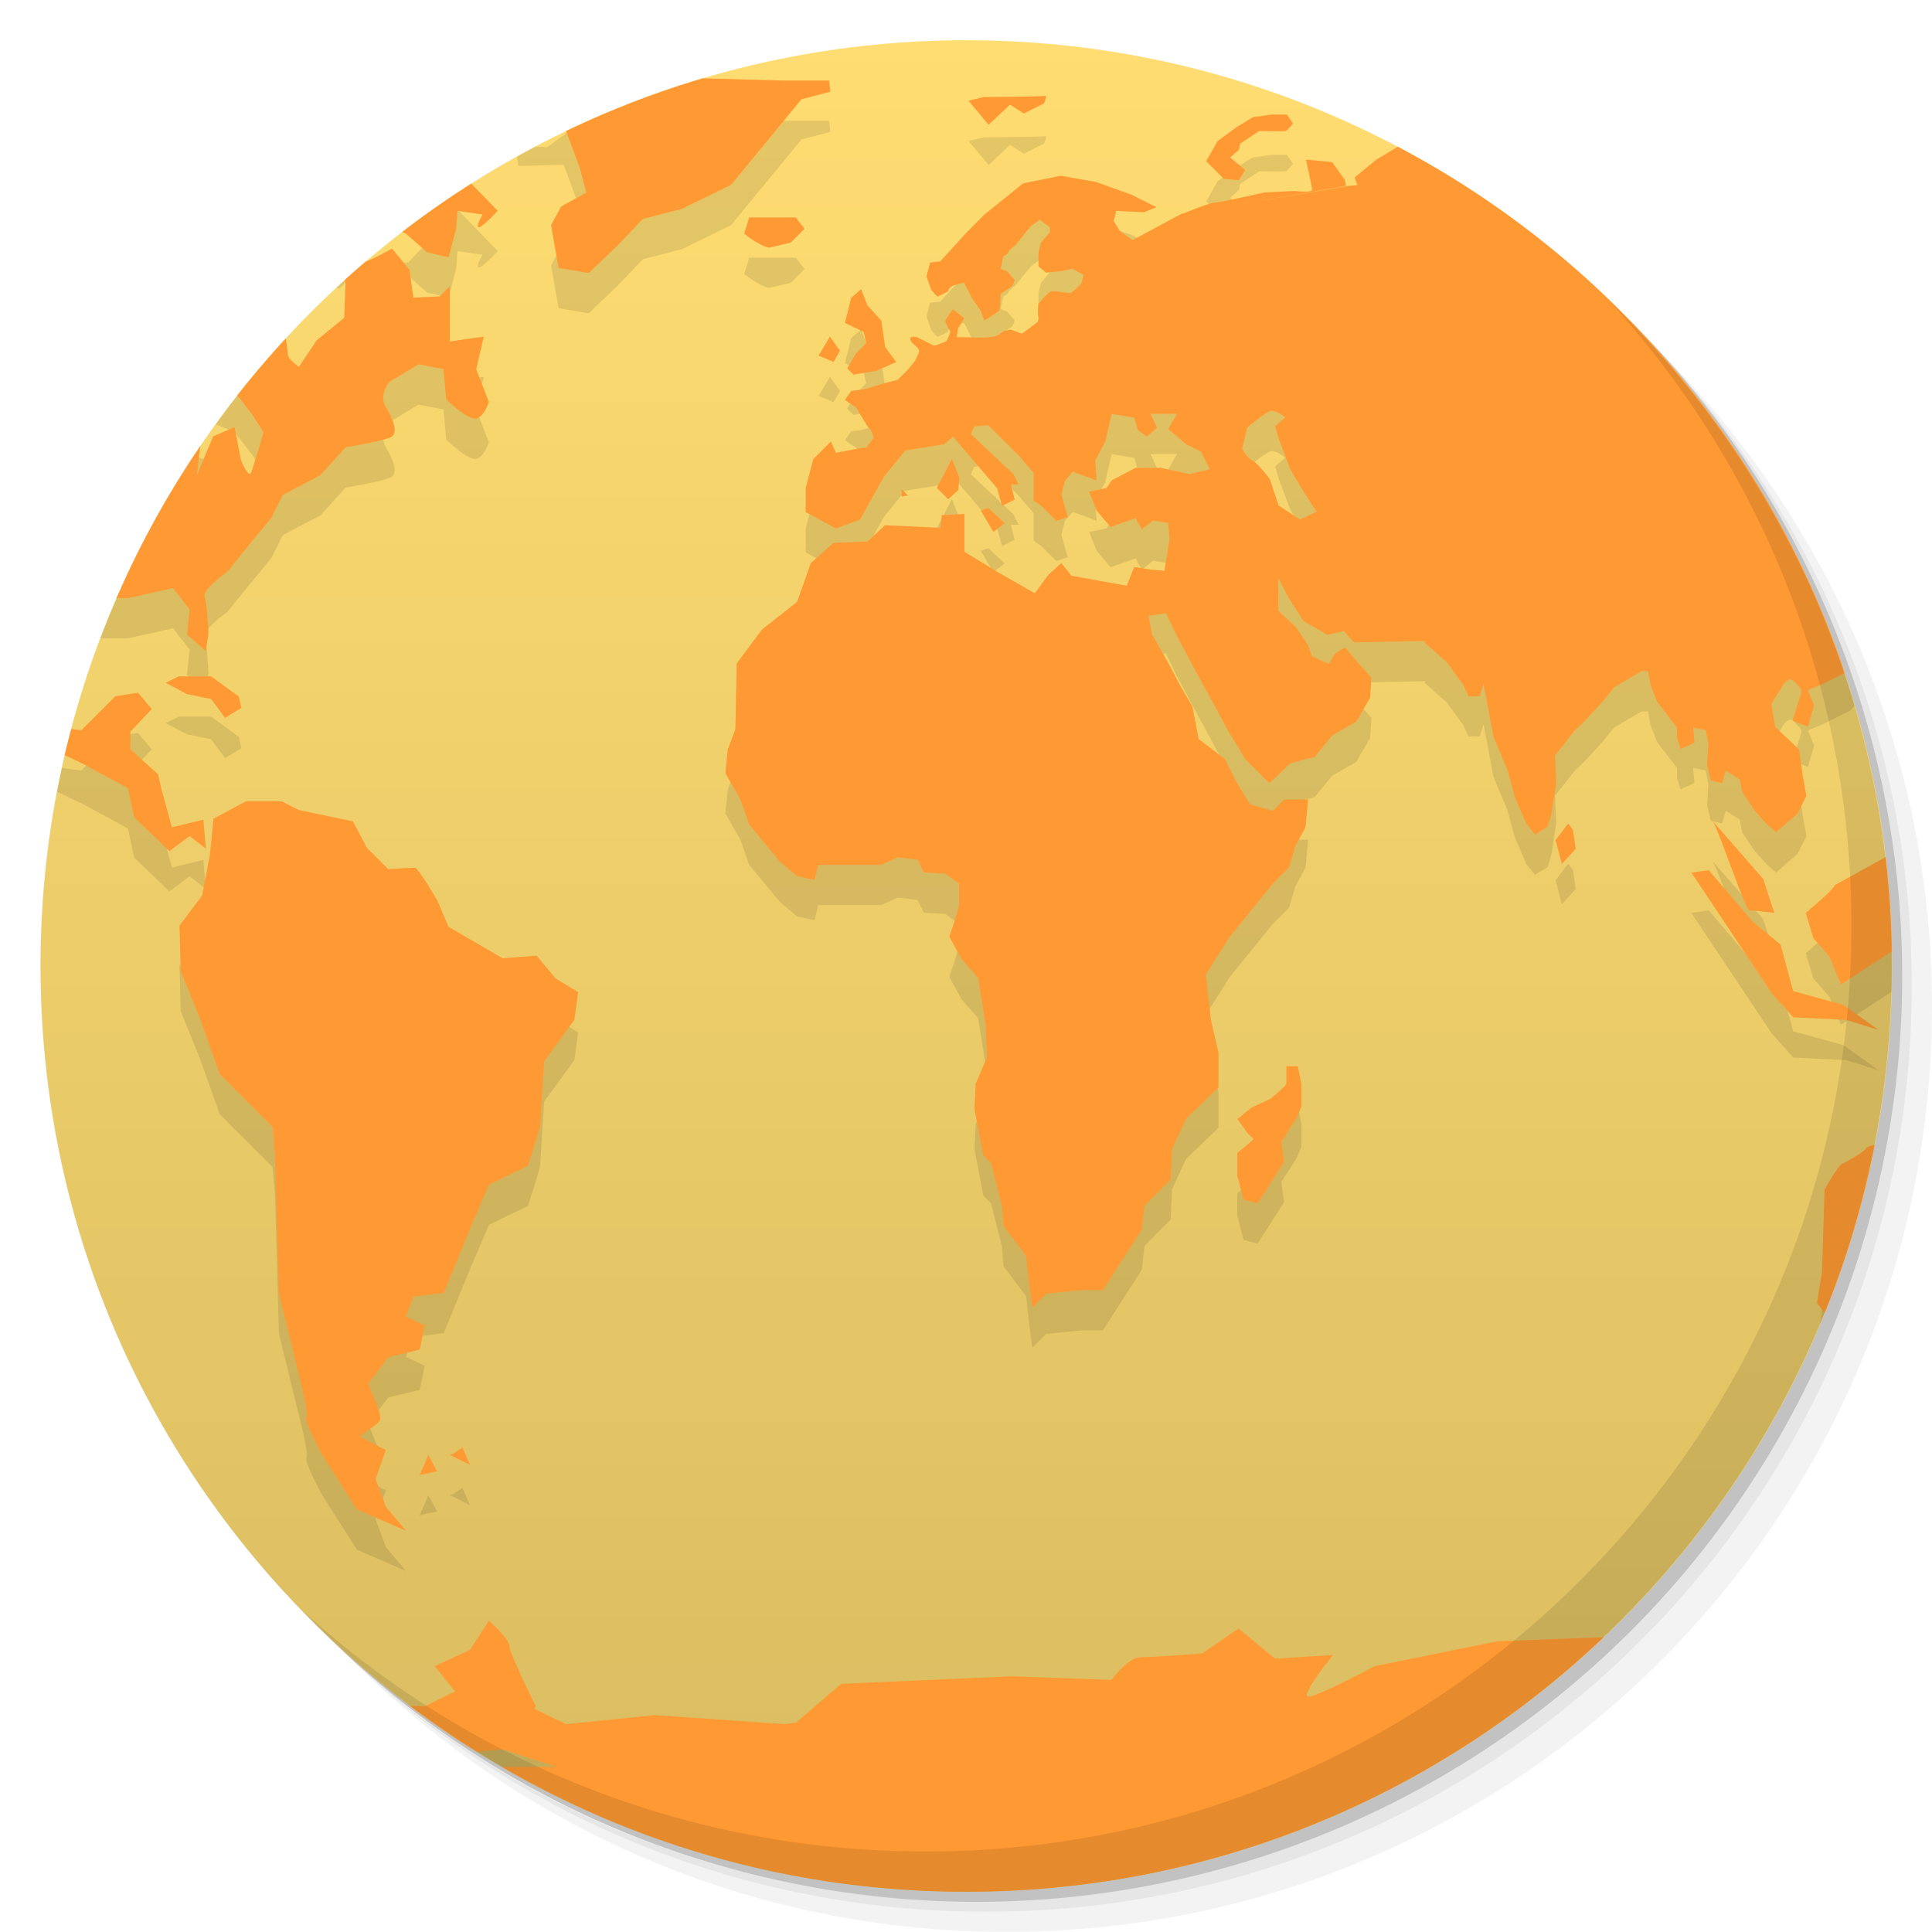 <svg viewBox="0 0 48 48"><defs><linearGradient id="1" gradientUnits="userSpaceOnUse" y1="15" x2="0" y2="11" gradientTransform="matrix(15.333,0,0,11.5,415,-125.5)"><stop/><stop offset="1" stop-opacity="0"/></linearGradient><clipPath id="clipPath-846095927"><g transform="translate(0,-1004.362)"><path d="m -24 13 c 0 1.105 -0.672 2 -1.5 2 -0.828 0 -1.5 -0.895 -1.5 -2 0 -1.105 0.672 -2 1.5 -2 0.828 0 1.5 0.895 1.5 2 z" transform="matrix(15.333,0,0,11.5,415,878.862)" fill="#1890d0"/></g></clipPath><clipPath id="clipPath-861397244"><g transform="translate(0,-1004.362)"><path d="m -24 13 c 0 1.105 -0.672 2 -1.5 2 -0.828 0 -1.5 -0.895 -1.5 -2 0 -1.105 0.672 -2 1.5 -2 0.828 0 1.5 0.895 1.5 2 z" transform="matrix(15.333,0,0,11.5,415,878.862)" fill="#1890d0"/></g></clipPath></defs><g><g transform="translate(0,-1004.362)"><path d="m 25 1006.36 c -12.703 0 -23 10.298 -23 23 0 6.367 2.601 12.12 6.781 16.281 4.085 3.712 9.514 5.969 15.469 5.969 12.703 0 23 -10.297 23 -23 0 -5.954 -2.256 -11.384 -5.969 -15.469 -4.165 -4.181 -9.914 -6.781 -16.281 -6.781 z m 16.281 6.781 c 3.854 4.113 6.219 9.637 6.219 15.719 0 12.703 -10.297 23 -23 23 -6.081 0 -11.606 -2.364 -15.719 -6.219 4.16 4.144 9.883 6.719 16.219 6.719 12.703 0 23 -10.297 23 -23 0 -6.335 -2.575 -12.06 -6.719 -16.219 z" opacity="0.05"/><path d="m 41.28 1013.14 c 3.712 4.085 5.969 9.514 5.969 15.469 0 12.703 -10.297 23 -23 23 -5.954 0 -11.384 -2.256 -15.469 -5.969 4.113 3.854 9.637 6.219 15.719 6.219 12.703 0 23 -10.297 23 -23 0 -6.081 -2.364 -11.606 -6.219 -15.719 z" opacity="0.1"/><path transform="matrix(15.333,0,0,11.5,415.25,879.112)" d="m -24 13 a 1.5 2 0 1 1 -3 0 1.5 2 0 1 1 3 0 z" opacity="0.2"/></g></g><g><g transform="translate(0,-1004.362)"><path d="m -24 13 c 0 1.105 -0.672 2 -1.5 2 -0.828 0 -1.5 -0.895 -1.5 -2 0 -1.105 0.672 -2 1.5 -2 0.828 0 1.5 0.895 1.5 2 z" transform="matrix(15.333,0,0,11.5,415,878.862)" fill="#ffdd72"/></g></g><g><path d="m 47 24 c 0 12.703 -10.297 23 -23 23 -12.703 0 -23 -10.297 -23 -23 0 -12.703 10.297 -23 23 -23 12.703 0 23 10.297 23 23 z" opacity="0.15" fill="url(#1)"/></g><g><g clip-path="url(#clipPath-846095927)"><g transform="translate(0,1)"><g opacity="0.1"><!-- color: #ffdd72 --><g><path d="m 16 1.906 l -0.84 0.25 l -0.969 0.066 l -0.598 0.434 l -0.777 -0.031 l 0.063 0.5 l 1.125 -0.031 l 0.406 1.094 l 0.156 0.598 l -0.625 0.344 l -0.25 0.465 l 0.188 1.063 l 0.75 0.125 l 0.719 -0.688 l 0.625 -0.656 l 0.969 -0.25 l 1.219 -0.594 l 0.719 -0.875 l 1.031 -1.254 l 0.719 -0.188 l -0.031 -0.277 l -1.125 0 l -3.469 -0.094 m -2.219 0.063 l -0.813 0.035 l -1.406 0.375 l -0.813 0.25 l -0.938 -0.375 l -0.125 0.563 l 1.121 0.656 c 0 0 2.047 -1.129 2.16 -1.129 m 21.871 -0.152 l -0.188 0.309 l 1.156 0.156 l 0.063 -0.277 m -9.906 0 c -0.055 0.02 -1.531 0.031 -1.531 0.031 l -0.375 0.09 l 0.5 0.598 l 0.531 -0.5 l 0.344 0.219 l 0.5 -0.25 c 0 0 0.09 -0.211 0.031 -0.188 m 5.625 0.465 l -0.469 0.066 l -0.406 0.25 l -0.469 0.344 l -0.281 0.5 l 0.438 0.438 l 0.375 0.031 l 0.156 -0.254 l -0.375 -0.309 l 0.219 -0.191 l 0.031 -0.152 l 0.469 -0.313 c 0 0 0.609 0.008 0.656 0 c 0.047 -0.008 0.188 -0.188 0.188 -0.188 l -0.156 -0.223 m -26.25 0.188 l -0.09 0.313 l 0.465 0.156 l 0.531 -0.25 m 30.875 -0.125 l -2.125 0.094 l -0.566 0.375 l -0.621 0.375 l -0.531 0.438 l 0.063 0.188 l -0.281 0.031 l 0 0.004 l -4.086 0.68 l -3.578 2.691 l -0.375 0.281 l -0.031 0 l -0.25 -0.094 c 0 0 -0.156 0.008 -0.223 0.066 c -0.063 0.051 -0.121 0.102 -0.313 0.121 c -0.191 0.027 -0.563 0 -0.594 0 l -0.219 0 l 0.031 -0.219 l 0.156 -0.25 l -0.281 -0.223 c 0 0 -0.18 0.23 -0.188 0.281 c -0.008 0.055 0.125 0.281 0.125 0.281 c 0 0 -0.063 0.18 -0.094 0.219 c -0.031 0.039 -0.309 0.125 -0.309 0.125 l -0.438 -0.219 c 0 0 -0.18 -0.039 -0.156 0.063 c 0.023 0.102 0.219 0.195 0.219 0.281 c 0 0.082 -0.121 0.277 -0.121 0.277 l -0.156 0.188 l -0.254 0.254 l -0.344 0.09 c 0 0 -0.246 0.07 -0.313 0.094 c -0.063 0.023 -0.25 0.063 -0.25 0.063 l -0.25 0.031 l -0.156 0.223 l 0.277 0.188 l 0.188 0.309 c 0 0 0.125 0.223 0.156 0.223 c 0.031 0 0.094 0.219 0.094 0.219 l -0.188 0.25 l -0.098 0 l -0.652 0.125 l -0.125 -0.281 l -0.438 0.438 l -0.188 0.719 l 0 0.598 l 0.75 0.406 l 0.598 -0.219 l 0.594 -1.066 l 0.531 -0.652 l 0.969 -0.156 l 0.219 -0.188 l 1.094 1.281 l 0.125 0.438 l 0.313 -0.156 l -0.094 -0.375 l 0.191 0 l -0.125 -0.254 l -1.063 -1 l 0.09 -0.188 l 0.344 -0.031 l 0.754 0.75 l 0.375 0.438 l 0 0.688 l 0.188 0.125 l 0.375 0.375 l 0.281 -0.094 l -0.156 -0.563 l 0.09 -0.344 l 0.188 -0.219 l 0.438 0.156 l 0.156 0.063 l -0.031 -0.5 l 0.25 -0.469 l 0.156 -0.688 l 0.563 0.094 l 0.094 0.313 l 0.219 0.156 l 0.25 -0.219 l -0.156 -0.344 l 0.656 0 l -0.219 0.375 l 0.438 0.375 l 0.375 0.188 l 0.219 0.438 l -0.5 0.121 l -0.719 -0.156 l -0.625 0 l -0.594 0.313 l -0.125 0.188 l -0.434 0.094 l 0.188 0.469 l 0.344 0.406 l 0.621 -0.219 l 0.156 0.277 l 0.281 -0.219 l 0.375 0.063 l 0.031 0.41 l -0.125 0.777 l -0.344 -0.031 l -0.406 -0.063 l -0.188 0.465 l -1.375 -0.25 l -0.25 -0.313 l -0.313 0.281 l -0.344 0.469 l -0.875 -0.5 l -0.875 -0.531 l 0 -0.941 l -0.563 0.031 l -0.035 0.313 l -1.375 -0.063 l -0.434 0.406 l -0.844 0.031 l -0.563 0.5 l -0.344 0.969 l -0.875 0.688 l -0.625 0.844 l -0.031 1.625 l -0.188 0.5 l -0.063 0.598 l 0.375 0.652 l 0.219 0.625 l 0.75 0.906 l 0.438 0.375 l 0.434 0.094 l 0.094 -0.375 l 1.563 0 l 0.406 -0.188 l 0.5 0.063 l 0.156 0.313 l 0.531 0.031 l 0.344 0.25 l 0 0.531 l -0.125 0.438 l -0.121 0.344 l 0.309 0.563 l 0.41 0.469 l 0.188 1.188 l 0.031 0.777 l -0.281 0.656 l -0.031 0.625 l 0.219 1.156 l 0.191 0.188 l 0.277 1.094 l 0.031 0.469 l 0.566 0.75 l 0.063 0.594 l 0.09 0.688 l 0.344 -0.344 l 0.879 -0.09 l 0.531 0 l 0.965 -1.5 l 0.066 -0.594 l 0.652 -0.656 l 0.035 -0.75 l 0.344 -0.754 l 0.809 -0.777 l 0 -0.875 l -0.188 -0.813 l -0.125 -1.125 l 0.598 -0.938 l 1.063 -1.313 l 0.406 -0.406 l 0.156 -0.531 l 0.254 -0.469 l 0.063 -0.688 l -0.594 0 l -0.281 0.281 l -0.563 -0.156 l -0.344 -0.563 l -0.281 -0.563 l -0.656 -0.5 l -0.156 -0.813 l -0.277 -0.469 l -0.313 -0.594 l -0.41 -0.719 l -0.09 -0.469 l 0.434 -0.063 l 0.254 0.531 l 0.5 0.938 l 0.375 0.688 l 0.406 0.75 l 0.438 0.723 l 0.594 0.594 l 0.531 -0.5 l 0.598 -0.156 l 0.434 -0.531 l 0.598 -0.344 l 0.344 -0.594 l 0.031 -0.5 l -0.281 -0.313 l -0.375 -0.438 l -0.25 0.156 l -0.156 0.254 l -0.41 -0.188 l -0.121 -0.313 l -0.281 -0.41 l -0.438 -0.406 l 0 -0.813 l 0.281 0.531 l 0.344 0.535 l 0.594 0.344 l 0.41 -0.094 l 0.25 0.281 l 1.781 -0.035 l -0.031 0.035 l 0.563 0.5 l 0.41 0.563 l 0.121 0.277 l 0.281 0 l 0.094 -0.309 l 0.09 0.465 l 0.156 0.844 l 0.344 0.813 l 0.188 0.688 l 0.281 0.656 l 0.219 0.277 l 0.313 -0.188 l 0.094 -0.313 l 0.121 -0.777 l -0.031 -0.688 l 0.254 -0.313 c 0 0 0.266 -0.363 0.309 -0.375 c 0.047 -0.012 0.625 -0.656 0.625 -0.656 l 0.281 -0.344 l 0.313 -0.188 l 0.375 -0.219 l 0.156 0 l 0.063 0.344 l 0.156 0.406 l 0.5 0.656 l 0 0.25 l 0.09 0.281 l 0.344 -0.156 l -0.031 -0.375 l 0.313 0.063 l 0.063 0.344 l -0.031 0.531 l 0.094 0.375 l 0.277 0.066 l 0.094 -0.313 l 0.344 0.219 l 0.063 0.313 l 0.313 0.469 l 0.313 0.344 l 0.219 0.188 l 0.531 -0.469 l 0.219 -0.434 l -0.09 -0.5 l -0.094 -0.656 l -0.594 -0.563 l -0.094 -0.566 l 0.254 -0.406 c 0 0 0.16 -0.32 0.313 -0.156 c 0.152 0.168 0.223 0.191 0.152 0.375 c -0.066 0.184 -0.188 0.598 -0.188 0.598 l 0.379 0.156 l 0.152 -0.531 l -0.152 -0.379 l 0.375 -0.156 l 0.688 -0.344 l 0.434 -0.531 l 0.344 -0.809 l -0.031 -0.598 l -0.344 -0.777 l -0.688 -0.813 l -0.438 -0.406 l -0.219 -0.625 l 0.41 -0.094 c 0 0 0.23 -0.402 0.434 -0.188 c 0.203 0.219 0.5 0.531 0.5 0.531 c 0 0 0.355 0.563 0.406 0.625 c 0.051 0.066 0.418 0.406 0.469 0.469 c 0.051 0.066 0.281 0.313 0.281 0.313 l 0.375 -0.531 l 0.09 -0.094 l 0 -0.188 l -0.531 -0.313 l -0.465 -0.434 l 0.344 -0.754 l 0.563 -0.277 l 0.09 -0.254 l 0 -1.469 l -0.277 -0.563 l -0.313 -0.438 c 0 0 -0.324 -0.047 -0.406 -0.031 c -0.086 0.016 -0.781 -0.5 -0.781 -0.5 l 0.063 -0.5 l 0.254 -0.438 l 1.188 -0.152 l 0.277 0.031 l 0 -0.313 l -1.719 -2.25 l -1.652 -0.188 l -1.285 -0.313 c 0 0 -0.387 0.297 -0.594 0.313 c -0.203 0.016 -0.906 0.125 -0.906 0.125 l -0.719 -0.438 l -1.5 -0.125 l -0.063 -0.031 l -1.285 -0.063 l -0.777 -0.438 m -11.734 4.895 l 3.582 -2.703 l -1.219 0.656 l -0.313 -0.223 l -0.156 -0.25 l 0.063 -0.254 l 0.688 0.035 l 0.313 -0.125 l -0.625 -0.313 l -0.875 -0.313 l -0.875 -0.156 l -0.938 0.188 l -0.969 0.781 l -0.434 0.438 l -0.656 0.719 l -0.254 0.031 l -0.09 0.344 l 0.125 0.344 c 0 0 0.133 0.156 0.152 0.156 c 0.023 0 0.254 -0.125 0.254 -0.125 c 0 0 0.027 -0.117 0.156 -0.156 c 0.129 -0.039 0.25 -0.063 0.25 -0.063 l 0.188 0.375 l 0.219 0.313 l 0.094 0.25 c 0 0 0.367 -0.223 0.375 -0.25 c 0.012 -0.031 0.031 -0.41 0.031 -0.41 l 0.281 -0.188 c 0 0 0.074 -0.133 0.063 -0.156 c -0.008 -0.02 -0.188 -0.219 -0.188 -0.219 l -0.156 -0.063 l 0.066 -0.313 c 0 0 0.121 -0.051 0.121 -0.094 c 0 -0.039 0.191 -0.188 0.191 -0.188 l 0.219 -0.277 l 0.156 -0.188 l 0.219 -0.156 l 0.25 0.188 l 0 0.125 l -0.219 0.25 l -0.063 0.25 l 0 0.344 l 0.188 0.156 l 0.344 -0.031 l 0.313 -0.063 l 0.277 0.156 l -0.063 0.219 c 0 0 -0.195 0.188 -0.25 0.219 c -0.059 0.031 -0.414 -0.063 -0.5 -0.031 c -0.09 0.031 -0.313 0.313 -0.313 0.313 c 0 0 -0.023 0.25 0 0.313 c 0.012 0.023 -0.004 0.07 -0.012 0.129 m 3.57 -2.68 l 4.086 -0.695 l -0.031 -0.156 l -0.313 -0.438 l -0.652 -0.063 c 0 0 0.152 0.664 0.152 0.75 c 0 0.082 -0.434 0.031 -0.434 0.031 l -0.75 0.035 c 0 0 -1.086 0.25 -1.219 0.25 c -0.133 0 -0.762 0.262 -0.813 0.281 m -25.08 -1.82 l -0.496 0.566 l 0.434 0.219 l 0.563 -0.254 l 0.035 0.625 l 0.465 0.313 l 0.5 -0.469 l 0.688 0.125 l 0.281 -0.656 l -1.125 -0.094 m 1.785 -0.281 l 0.434 1.094 l -0.531 0.063 l -0.406 0.5 l -0.906 -0.277 l -0.813 0.313 l -0.781 -0.191 l -0.906 -0.563 l -1.25 0.031 l -1.094 0.469 l -0.723 -0.344 l -0.434 -0.031 l 0 13.594 l 0.844 0.465 l 0.5 -0.063 l 0.719 0.344 l 1.094 0.594 l 0.156 0.723 l 0.875 0.84 l 0.5 -0.375 l 0.406 0.313 l -0.063 -0.719 l -0.781 0.188 l -0.25 -0.906 l -0.094 -0.41 l -0.688 -0.621 l 0 -0.438 l 0.531 -0.563 l -0.344 -0.406 l -0.563 0.09 l -0.844 0.844 l -0.688 -0.09 c 0 0 -0.309 -0.531 -0.375 -0.656 c -0.063 -0.125 0.187 -0.563 0.187 -0.563 l -0.063 -1.285 l 0.719 -0.5 l 0.563 -0.188 l 0.813 0 l 1.125 -0.25 l 0.41 0.531 l -0.066 0.625 l 0.469 0.406 l 0.066 -0.438 c 0 0 -0.031 -0.719 -0.094 -0.906 c -0.063 -0.188 0.563 -0.625 0.563 -0.625 l 0.5 -0.621 l 0.594 -0.719 l 0.281 -0.566 l 0.941 -0.496 l 0.621 -0.688 c 0 0 0.938 -0.156 1.125 -0.254 c 0.191 -0.09 0.066 -0.434 -0.125 -0.75 c -0.191 -0.313 0.094 -0.625 0.094 -0.625 l 0.719 -0.434 l 0.621 0.121 l 0.066 0.754 c 0 0 0.586 0.563 0.777 0.465 c 0.191 -0.09 0.281 -0.406 0.281 -0.406 l -0.313 -0.813 l 0.188 -0.809 l -0.844 0.121 l 0 -1.375 l -0.25 0.254 l -0.656 0.031 l -0.094 -0.688 l -0.434 -0.531 c 0 0 -0.43 0.25 -0.844 0.406 c -0.414 0.156 -0.313 0.469 -0.313 0.469 l -0.031 0.844 l -0.687 0.563 l -0.438 0.656 c 0 0 -0.277 -0.188 -0.277 -0.313 c 0 -0.125 -0.066 -0.469 -0.066 -0.469 l -0.719 -0.563 c 0 0 -0.563 -0.406 -0.594 -0.531 c -0.031 -0.125 0.344 -0.688 0.344 -0.688 c 0 0 0.809 -0.5 1 -0.656 c 0.191 -0.156 1.215 0.344 1.34 0.254 c 0.129 -0.094 0.625 -0.875 0.625 -0.875 l 0.438 -0.598 l -0.438 0.5 l -0.75 -0.719 l 0.125 -0.719 l -1.031 -0.156 m 2.504 0.035 l -0.25 0.625 l 0.152 0.344 l 0.566 -0.066 l 0.25 0.469 l -0.5 0.531 l -0.563 0.063 l 0.5 0.223 l 0.531 0.465 l 0.531 0.125 l 0.188 -0.719 l 0.031 -0.438 l 0.625 0.094 c 0 0 -0.188 0.313 -0.094 0.313 c 0.098 0 0.469 -0.406 0.469 -0.406 l -1.063 -1.098 c 0 0 -0.438 -0.344 -0.563 -0.25 c -0.129 0.09 -0.469 0.063 -0.469 0.063 l -0.344 -0.344 m 8.688 1.789 l -0.125 0.41 c 0.453 0.348 0.625 0.344 0.625 0.344 l 0.531 -0.125 l 0.344 -0.344 l -0.219 -0.281 l -1.156 0 m 2.781 1.781 l -0.25 0.219 c -0.07 0.305 -0.156 0.621 -0.156 0.621 l 0.469 0.223 l 0.063 0.277 l -0.25 0.254 l -0.223 0.375 l 0.156 0.156 l 0.563 -0.094 l 0.5 -0.219 l -0.277 -0.375 l -0.094 -0.656 l -0.344 -0.375 m -0.934 0.777 l -0.281 0.469 l 0.375 0.156 l 0.156 -0.281 m -15.691 0.754 l 0.656 0.277 l 0.438 0.566 l 0.277 0.434 c 0 0 -0.246 0.844 -0.309 1 c -0.066 0.156 -0.254 -0.313 -0.254 -0.313 l -0.156 -0.813 l -0.531 0.223 l -0.406 0.965 l 0.094 -0.809 l 0.121 -0.566 l -0.656 -0.25 l 0.566 -0.531 l 0.156 -0.188 m 26.383 0.754 c 0.133 -0.043 0.375 0.156 0.375 0.156 l -0.25 0.219 l 0.09 0.313 l 0.281 0.75 l 0.277 0.469 l 0.379 0.594 l -0.41 0.191 l -0.531 -0.344 l -0.219 -0.656 c 0 0 -0.301 -0.406 -0.438 -0.469 c -0.133 -0.066 -0.25 -0.281 -0.25 -0.281 l 0.125 -0.531 c 0 0 0.43 -0.359 0.563 -0.406 m -7.898 1.184 l -0.375 0.719 l 0.281 0.281 l 0.25 -0.223 l 0.031 -0.309 m -1.438 0.281 l 0 0.188 l 0.156 -0.031 m 2 0.313 l -0.188 0.063 l 0.313 0.531 l 0.281 -0.219 m -20.531 3.813 l -0.313 0.156 l 0.531 0.281 l 0.598 0.121 l 0.344 0.469 l 0.406 -0.25 l -0.063 -0.281 l -0.688 -0.5 l -0.813 0 m 1.684 3.098 l -0.813 0.438 l -0.09 0.906 l -0.191 1 l -0.563 0.75 l 0.031 1.125 l 0.469 1.156 l 0.5 1.406 l 1.313 1.313 l 0.063 0.75 l 0.094 3.379 l 0.465 1.906 c 0 0 0.289 1.098 0.223 1.184 c -0.07 0.09 0.375 0.91 0.375 0.91 l 0.875 1.375 l 1.219 0.531 l -0.5 -0.598 l -0.254 -0.688 l 0.254 -0.719 l -0.656 -0.344 c 0 0 0.434 -0.285 0.5 -0.375 c 0.066 -0.09 -0.094 -0.469 -0.094 -0.469 l -0.188 -0.465 l 0.5 -0.656 l 0.781 -0.188 l 0.121 -0.598 l -0.465 -0.219 l 0.188 -0.5 l 0.75 -0.09 l 0.656 -1.598 l 0.469 -1.094 l 0.965 -0.469 c 0 0 0.313 -0.926 0.313 -1.063 c 0 -0.129 0.094 -1.531 0.094 -1.531 l 0.75 -1.031 l 0.094 -0.688 l -0.566 -0.344 l -0.465 -0.563 l -0.844 0.066 l -1.344 -0.781 l -0.281 -0.656 c 0 0 -0.469 -0.813 -0.563 -0.813 c -0.09 0 -0.656 0.035 -0.656 0.035 l -0.531 -0.531 l -0.344 -0.656 l -1.344 -0.281 l -0.434 -0.219 l -0.875 0 m 36.434 0.492 c 0.113 0.129 0.816 2.219 0.91 2.219 c 0.086 0 0.621 0.063 0.621 0.063 l -0.277 -0.844 m -4.844 -1.375 l -0.313 0.41 l 0.156 0.594 l 0.344 -0.375 l -0.066 -0.469 m 7.969 0.559 l -1.469 0.813 c 0 0.09 -0.719 0.688 -0.719 0.688 l 0.188 0.625 l 0.406 0.465 l 0.281 0.688 l 1.875 -1.219 l -0.566 -2.063 m -4.586 0.441 l -0.438 0.063 l 2 3 l 0.531 0.594 l 1.313 0.063 l 0.809 0.254 l -0.875 -0.625 l -1.25 -0.344 l -0.313 -1.156 l -0.688 -0.563 l -1.094 -1.281 m -10.496 4.867 l 0 0.438 c -0.02 0.066 -0.406 0.375 -0.406 0.375 l -0.469 0.219 l -0.344 0.281 l 0.25 0.344 l 0.156 0.156 l -0.406 0.344 l 0 0.563 l 0.156 0.594 l 0.344 0.094 l 0.406 -0.625 l 0.254 -0.406 l -0.066 -0.5 l 0.379 -0.594 l 0.121 -0.281 l 0 -0.563 l -0.09 -0.438 m 15.777 0.719 c -0.004 0 -0.031 0.031 -0.031 0.031 l -0.5 1.031 c 0 0 -1.102 0.164 -1.129 0.254 c -0.02 0.086 -0.563 0.375 -0.563 0.375 c -0.113 0 -0.469 0.656 -0.469 0.656 l -0.063 2.063 l -0.125 0.75 l 0.313 0.406 l 1.531 -0.531 l 0.5 -0.563 l 0.531 0 l 0 -4.469 m -36.527 8.746 l -0.219 0.156 l -0.094 0.031 l 0.5 0.25 l -0.188 -0.434 m -0.844 0.184 l -0.219 0.5 l 0.434 -0.094 l -0.219 -0.406 m 1.504 4.125 l -0.469 0.719 l -0.875 0.406 l 0.5 0.625 l -0.754 0.375 l -2.469 -0.125 l -0.75 -0.75 l -0.656 -0.125 l 0.656 1.375 l -1.156 -0.219 l -3.969 0.125 l -0.844 1.094 l -1.219 -0.125 l -0.121 0.254 l 0 4.09 l 45.28 0 l 2.719 -1.781 l 0 -1.906 l -0.125 -1.188 l -0.965 -0.219 l -1.219 0.156 l -0.875 0.777 l -1.473 0.598 l 0.625 -0.754 l 1.344 -0.777 l 2.156 -0.5 l 0.25 -0.875 l -0.996 0 c 0 0 -1.344 -0.668 -1.344 -0.844 c 0 -0.176 -1.5 -0.125 -1.5 -0.125 l -1.719 0.188 l -1.652 -0.09 l -3.316 0.125 l -3.059 0.621 c 0 0 -1.48 0.793 -1.656 0.754 c -0.18 -0.043 0.625 -1.031 0.625 -1.031 l -1.441 0.09 l -0.906 -0.75 l -0.906 0.621 c 0 0 -1.215 0.094 -1.531 0.094 c -0.316 0 -0.719 0.563 -0.719 0.563 l -2.469 -0.09 l -4.25 0.188 l -1.121 0.965 l -0.281 0.035 l -3.219 -0.223 l -2.215 0.223 l -0.781 -0.379 l 0.031 -0.063 c 0 0 -0.656 -1.32 -0.656 -1.5 c 0 -0.176 -0.5 -0.621 -0.5 -0.621 m 0.336 3.188 l 1.34 0.438 l -1.652 0 l -0.656 -0.344 m 0.969 -0.094" fill="#000" stroke="none" fill-rule="nonzero" fill-opacity="1"/></g></g></g></g></g><g><g clip-path="url(#clipPath-861397244)"><!-- color: #ffdd72 --><g><path d="m 16 1.906 l -0.84 0.25 l -0.969 0.066 l -0.598 0.434 l -0.777 -0.031 l 0.063 0.5 l 1.125 -0.031 l 0.406 1.094 l 0.156 0.598 l -0.625 0.344 l -0.25 0.465 l 0.188 1.063 l 0.75 0.125 l 0.719 -0.688 l 0.625 -0.656 l 0.969 -0.25 l 1.219 -0.594 l 0.719 -0.875 l 1.031 -1.254 l 0.719 -0.188 l -0.031 -0.277 l -1.125 0 l -3.469 -0.094 m -2.219 0.063 l -0.813 0.035 l -1.406 0.375 l -0.813 0.25 l -0.938 -0.375 l -0.125 0.563 l 1.121 0.656 c 0 0 2.047 -1.129 2.16 -1.129 m 21.871 -0.152 l -0.188 0.309 l 1.156 0.156 l 0.063 -0.277 m -9.906 0 c -0.055 0.02 -1.531 0.031 -1.531 0.031 l -0.375 0.09 l 0.5 0.598 l 0.531 -0.5 l 0.344 0.219 l 0.5 -0.25 c 0 0 0.09 -0.211 0.031 -0.188 m 5.625 0.465 l -0.469 0.066 l -0.406 0.25 l -0.469 0.344 l -0.281 0.5 l 0.438 0.438 l 0.375 0.031 l 0.156 -0.254 l -0.375 -0.309 l 0.219 -0.191 l 0.031 -0.152 l 0.469 -0.313 c 0 0 0.609 0.008 0.656 0 c 0.047 -0.008 0.188 -0.188 0.188 -0.188 l -0.156 -0.223 m -26.25 0.188 l -0.09 0.313 l 0.465 0.156 l 0.531 -0.25 m 30.875 -0.125 l -2.125 0.094 l -0.566 0.375 l -0.621 0.375 l -0.531 0.438 l 0.063 0.188 l -0.281 0.031 l 0 0.004 l -4.086 0.68 l -3.578 2.691 l -0.375 0.281 l -0.031 0 l -0.25 -0.094 c 0 0 -0.156 0.008 -0.223 0.066 c -0.063 0.051 -0.121 0.102 -0.313 0.121 c -0.191 0.027 -0.563 0 -0.594 0 l -0.219 0 l 0.031 -0.219 l 0.156 -0.25 l -0.281 -0.223 c 0 0 -0.18 0.23 -0.188 0.281 c -0.008 0.055 0.125 0.281 0.125 0.281 c 0 0 -0.063 0.18 -0.094 0.219 c -0.031 0.039 -0.309 0.125 -0.309 0.125 l -0.438 -0.219 c 0 0 -0.18 -0.039 -0.156 0.063 c 0.023 0.102 0.219 0.195 0.219 0.281 c 0 0.082 -0.121 0.277 -0.121 0.277 l -0.156 0.188 l -0.254 0.254 l -0.344 0.09 c 0 0 -0.246 0.07 -0.313 0.094 c -0.063 0.023 -0.25 0.063 -0.25 0.063 l -0.25 0.031 l -0.156 0.223 l 0.277 0.188 l 0.188 0.309 c 0 0 0.125 0.223 0.156 0.223 c 0.031 0 0.094 0.219 0.094 0.219 l -0.188 0.25 l -0.098 0 l -0.652 0.125 l -0.125 -0.281 l -0.438 0.438 l -0.188 0.719 l 0 0.598 l 0.75 0.406 l 0.598 -0.219 l 0.594 -1.066 l 0.531 -0.652 l 0.969 -0.156 l 0.219 -0.188 l 1.094 1.281 l 0.125 0.438 l 0.313 -0.156 l -0.094 -0.375 l 0.191 0 l -0.125 -0.254 l -1.063 -1 l 0.09 -0.188 l 0.344 -0.031 l 0.754 0.75 l 0.375 0.438 l 0 0.688 l 0.188 0.125 l 0.375 0.375 l 0.281 -0.094 l -0.156 -0.563 l 0.09 -0.344 l 0.188 -0.219 l 0.438 0.156 l 0.156 0.063 l -0.031 -0.5 l 0.25 -0.469 l 0.156 -0.688 l 0.563 0.094 l 0.094 0.313 l 0.219 0.156 l 0.25 -0.219 l -0.156 -0.344 l 0.656 0 l -0.219 0.375 l 0.438 0.375 l 0.375 0.188 l 0.219 0.438 l -0.5 0.121 l -0.719 -0.156 l -0.625 0 l -0.594 0.313 l -0.125 0.188 l -0.434 0.094 l 0.188 0.469 l 0.344 0.406 l 0.621 -0.219 l 0.156 0.277 l 0.281 -0.219 l 0.375 0.063 l 0.031 0.41 l -0.125 0.777 l -0.344 -0.031 l -0.406 -0.063 l -0.188 0.465 l -1.375 -0.25 l -0.25 -0.313 l -0.313 0.281 l -0.344 0.469 l -0.875 -0.5 l -0.875 -0.531 l 0 -0.941 l -0.563 0.031 l -0.035 0.313 l -1.375 -0.063 l -0.434 0.406 l -0.844 0.031 l -0.563 0.5 l -0.344 0.969 l -0.875 0.688 l -0.625 0.844 l -0.031 1.625 l -0.188 0.5 l -0.063 0.598 l 0.375 0.652 l 0.219 0.625 l 0.75 0.906 l 0.438 0.375 l 0.434 0.094 l 0.094 -0.375 l 1.563 0 l 0.406 -0.188 l 0.5 0.063 l 0.156 0.313 l 0.531 0.031 l 0.344 0.25 l 0 0.531 l -0.125 0.438 l -0.121 0.344 l 0.309 0.563 l 0.41 0.469 l 0.188 1.188 l 0.031 0.777 l -0.281 0.656 l -0.031 0.625 l 0.219 1.156 l 0.191 0.188 l 0.277 1.094 l 0.031 0.469 l 0.566 0.75 l 0.063 0.594 l 0.09 0.688 l 0.344 -0.344 l 0.879 -0.09 l 0.531 0 l 0.965 -1.5 l 0.066 -0.594 l 0.652 -0.656 l 0.035 -0.75 l 0.344 -0.754 l 0.809 -0.777 l 0 -0.875 l -0.188 -0.813 l -0.125 -1.125 l 0.598 -0.938 l 1.063 -1.313 l 0.406 -0.406 l 0.156 -0.531 l 0.254 -0.469 l 0.063 -0.688 l -0.594 0 l -0.281 0.281 l -0.563 -0.156 l -0.344 -0.563 l -0.281 -0.563 l -0.656 -0.5 l -0.156 -0.813 l -0.277 -0.469 l -0.313 -0.594 l -0.41 -0.719 l -0.09 -0.469 l 0.434 -0.063 l 0.254 0.531 l 0.5 0.938 l 0.375 0.688 l 0.406 0.75 l 0.438 0.723 l 0.594 0.594 l 0.531 -0.5 l 0.598 -0.156 l 0.434 -0.531 l 0.598 -0.344 l 0.344 -0.594 l 0.031 -0.5 l -0.281 -0.313 l -0.375 -0.438 l -0.25 0.156 l -0.156 0.254 l -0.41 -0.188 l -0.121 -0.313 l -0.281 -0.41 l -0.438 -0.406 l 0 -0.813 l 0.281 0.531 l 0.344 0.535 l 0.594 0.344 l 0.41 -0.094 l 0.25 0.281 l 1.781 -0.035 l -0.031 0.035 l 0.563 0.5 l 0.41 0.563 l 0.121 0.277 l 0.281 0 l 0.094 -0.309 l 0.09 0.465 l 0.156 0.844 l 0.344 0.813 l 0.188 0.688 l 0.281 0.656 l 0.219 0.277 l 0.313 -0.188 l 0.094 -0.313 l 0.121 -0.777 l -0.031 -0.688 l 0.254 -0.313 c 0 0 0.266 -0.363 0.309 -0.375 c 0.047 -0.012 0.625 -0.656 0.625 -0.656 l 0.281 -0.344 l 0.313 -0.188 l 0.375 -0.219 l 0.156 0 l 0.063 0.344 l 0.156 0.406 l 0.5 0.656 l 0 0.25 l 0.09 0.281 l 0.344 -0.156 l -0.031 -0.375 l 0.313 0.063 l 0.063 0.344 l -0.031 0.531 l 0.094 0.375 l 0.277 0.066 l 0.094 -0.313 l 0.344 0.219 l 0.063 0.313 l 0.313 0.469 l 0.313 0.344 l 0.219 0.188 l 0.531 -0.469 l 0.219 -0.434 l -0.09 -0.5 l -0.094 -0.656 l -0.594 -0.563 l -0.094 -0.566 l 0.254 -0.406 c 0 0 0.16 -0.32 0.313 -0.156 c 0.152 0.168 0.223 0.191 0.152 0.375 c -0.066 0.184 -0.188 0.598 -0.188 0.598 l 0.379 0.156 l 0.152 -0.531 l -0.152 -0.379 l 0.375 -0.156 l 0.688 -0.344 l 0.434 -0.531 l 0.344 -0.809 l -0.031 -0.598 l -0.344 -0.777 l -0.688 -0.813 l -0.438 -0.406 l -0.219 -0.625 l 0.41 -0.094 c 0 0 0.23 -0.402 0.434 -0.188 c 0.203 0.219 0.5 0.531 0.5 0.531 c 0 0 0.355 0.563 0.406 0.625 c 0.051 0.066 0.418 0.406 0.469 0.469 c 0.051 0.066 0.281 0.313 0.281 0.313 l 0.375 -0.531 l 0.09 -0.094 l 0 -0.188 l -0.531 -0.313 l -0.465 -0.434 l 0.344 -0.754 l 0.563 -0.277 l 0.09 -0.254 l 0 -1.469 l -0.277 -0.563 l -0.313 -0.438 c 0 0 -0.324 -0.047 -0.406 -0.031 c -0.086 0.016 -0.781 -0.5 -0.781 -0.5 l 0.063 -0.5 l 0.254 -0.438 l 1.188 -0.152 l 0.277 0.031 l 0 -0.313 l -1.719 -2.25 l -1.652 -0.188 l -1.285 -0.313 c 0 0 -0.387 0.297 -0.594 0.313 c -0.203 0.016 -0.906 0.125 -0.906 0.125 l -0.719 -0.438 l -1.5 -0.125 l -0.063 -0.031 l -1.285 -0.063 l -0.777 -0.438 m -11.734 4.895 l 3.582 -2.703 l -1.219 0.656 l -0.313 -0.223 l -0.156 -0.25 l 0.063 -0.254 l 0.688 0.035 l 0.313 -0.125 l -0.625 -0.313 l -0.875 -0.313 l -0.875 -0.156 l -0.938 0.188 l -0.969 0.781 l -0.434 0.438 l -0.656 0.719 l -0.254 0.031 l -0.09 0.344 l 0.125 0.344 c 0 0 0.133 0.156 0.152 0.156 c 0.023 0 0.254 -0.125 0.254 -0.125 c 0 0 0.027 -0.117 0.156 -0.156 c 0.129 -0.039 0.25 -0.063 0.25 -0.063 l 0.188 0.375 l 0.219 0.313 l 0.094 0.25 c 0 0 0.367 -0.223 0.375 -0.25 c 0.012 -0.031 0.031 -0.41 0.031 -0.41 l 0.281 -0.188 c 0 0 0.074 -0.133 0.063 -0.156 c -0.008 -0.02 -0.188 -0.219 -0.188 -0.219 l -0.156 -0.063 l 0.066 -0.313 c 0 0 0.121 -0.051 0.121 -0.094 c 0 -0.039 0.191 -0.188 0.191 -0.188 l 0.219 -0.277 l 0.156 -0.188 l 0.219 -0.156 l 0.25 0.188 l 0 0.125 l -0.219 0.25 l -0.063 0.25 l 0 0.344 l 0.188 0.156 l 0.344 -0.031 l 0.313 -0.063 l 0.277 0.156 l -0.063 0.219 c 0 0 -0.195 0.188 -0.25 0.219 c -0.059 0.031 -0.414 -0.063 -0.5 -0.031 c -0.09 0.031 -0.313 0.313 -0.313 0.313 c 0 0 -0.023 0.25 0 0.313 c 0.012 0.023 -0.004 0.07 -0.012 0.129 m 3.57 -2.68 l 4.086 -0.695 l -0.031 -0.156 l -0.313 -0.438 l -0.652 -0.063 c 0 0 0.152 0.664 0.152 0.75 c 0 0.082 -0.434 0.031 -0.434 0.031 l -0.75 0.035 c 0 0 -1.086 0.25 -1.219 0.25 c -0.133 0 -0.762 0.262 -0.813 0.281 m -25.08 -1.82 l -0.496 0.566 l 0.434 0.219 l 0.563 -0.254 l 0.035 0.625 l 0.465 0.313 l 0.5 -0.469 l 0.688 0.125 l 0.281 -0.656 l -1.125 -0.094 m 1.785 -0.281 l 0.434 1.094 l -0.531 0.063 l -0.406 0.5 l -0.906 -0.277 l -0.813 0.313 l -0.781 -0.191 l -0.906 -0.563 l -1.25 0.031 l -1.094 0.469 l -0.723 -0.344 l -0.434 -0.031 l 0 13.594 l 0.844 0.465 l 0.5 -0.063 l 0.719 0.344 l 1.094 0.594 l 0.156 0.723 l 0.875 0.84 l 0.5 -0.375 l 0.406 0.313 l -0.063 -0.719 l -0.781 0.188 l -0.25 -0.906 l -0.094 -0.41 l -0.688 -0.621 l 0 -0.438 l 0.531 -0.563 l -0.344 -0.406 l -0.563 0.09 l -0.844 0.844 l -0.688 -0.09 c 0 0 -0.309 -0.531 -0.375 -0.656 c -0.063 -0.125 0.187 -0.563 0.187 -0.563 l -0.063 -1.285 l 0.719 -0.5 l 0.563 -0.188 l 0.813 0 l 1.125 -0.25 l 0.41 0.531 l -0.066 0.625 l 0.469 0.406 l 0.066 -0.438 c 0 0 -0.031 -0.719 -0.094 -0.906 c -0.063 -0.188 0.563 -0.625 0.563 -0.625 l 0.5 -0.621 l 0.594 -0.719 l 0.281 -0.566 l 0.941 -0.496 l 0.621 -0.688 c 0 0 0.938 -0.156 1.125 -0.254 c 0.191 -0.09 0.066 -0.434 -0.125 -0.75 c -0.191 -0.313 0.094 -0.625 0.094 -0.625 l 0.719 -0.434 l 0.621 0.121 l 0.066 0.754 c 0 0 0.586 0.563 0.777 0.465 c 0.191 -0.09 0.281 -0.406 0.281 -0.406 l -0.313 -0.813 l 0.188 -0.809 l -0.844 0.121 l 0 -1.375 l -0.25 0.254 l -0.656 0.031 l -0.094 -0.688 l -0.434 -0.531 c 0 0 -0.43 0.25 -0.844 0.406 c -0.414 0.156 -0.313 0.469 -0.313 0.469 l -0.031 0.844 l -0.687 0.563 l -0.438 0.656 c 0 0 -0.277 -0.188 -0.277 -0.313 c 0 -0.125 -0.066 -0.469 -0.066 -0.469 l -0.719 -0.563 c 0 0 -0.563 -0.406 -0.594 -0.531 c -0.031 -0.125 0.344 -0.688 0.344 -0.688 c 0 0 0.809 -0.5 1 -0.656 c 0.191 -0.156 1.215 0.344 1.34 0.254 c 0.129 -0.094 0.625 -0.875 0.625 -0.875 l 0.438 -0.598 l -0.438 0.5 l -0.75 -0.719 l 0.125 -0.719 l -1.031 -0.156 m 2.504 0.035 l -0.25 0.625 l 0.152 0.344 l 0.566 -0.066 l 0.25 0.469 l -0.5 0.531 l -0.563 0.063 l 0.5 0.223 l 0.531 0.465 l 0.531 0.125 l 0.188 -0.719 l 0.031 -0.438 l 0.625 0.094 c 0 0 -0.188 0.313 -0.094 0.313 c 0.098 0 0.469 -0.406 0.469 -0.406 l -1.063 -1.098 c 0 0 -0.438 -0.344 -0.563 -0.25 c -0.129 0.09 -0.469 0.063 -0.469 0.063 l -0.344 -0.344 m 8.688 1.789 l -0.125 0.41 c 0.453 0.348 0.625 0.344 0.625 0.344 l 0.531 -0.125 l 0.344 -0.344 l -0.219 -0.281 l -1.156 0 m 2.781 1.781 l -0.25 0.219 c -0.07 0.305 -0.156 0.621 -0.156 0.621 l 0.469 0.223 l 0.063 0.277 l -0.25 0.254 l -0.223 0.375 l 0.156 0.156 l 0.563 -0.094 l 0.5 -0.219 l -0.277 -0.375 l -0.094 -0.656 l -0.344 -0.375 m -0.934 0.777 l -0.281 0.469 l 0.375 0.156 l 0.156 -0.281 m -15.691 0.754 l 0.656 0.277 l 0.438 0.566 l 0.277 0.434 c 0 0 -0.246 0.844 -0.309 1 c -0.066 0.156 -0.254 -0.313 -0.254 -0.313 l -0.156 -0.813 l -0.531 0.223 l -0.406 0.965 l 0.094 -0.809 l 0.121 -0.566 l -0.656 -0.25 l 0.566 -0.531 l 0.156 -0.188 m 26.383 0.754 c 0.133 -0.043 0.375 0.156 0.375 0.156 l -0.25 0.219 l 0.09 0.313 l 0.281 0.75 l 0.277 0.469 l 0.379 0.594 l -0.41 0.191 l -0.531 -0.344 l -0.219 -0.656 c 0 0 -0.301 -0.406 -0.438 -0.469 c -0.133 -0.066 -0.25 -0.281 -0.25 -0.281 l 0.125 -0.531 c 0 0 0.43 -0.359 0.563 -0.406 m -7.898 1.184 l -0.375 0.719 l 0.281 0.281 l 0.25 -0.223 l 0.031 -0.309 m -1.438 0.281 l 0 0.188 l 0.156 -0.031 m 2 0.313 l -0.188 0.063 l 0.313 0.531 l 0.281 -0.219 m -20.531 3.813 l -0.313 0.156 l 0.531 0.281 l 0.598 0.121 l 0.344 0.469 l 0.406 -0.25 l -0.063 -0.281 l -0.688 -0.5 l -0.813 0 m 1.684 3.098 l -0.813 0.438 l -0.09 0.906 l -0.191 1 l -0.563 0.75 l 0.031 1.125 l 0.469 1.156 l 0.5 1.406 l 1.313 1.313 l 0.063 0.75 l 0.094 3.379 l 0.465 1.906 c 0 0 0.289 1.098 0.223 1.184 c -0.07 0.09 0.375 0.91 0.375 0.91 l 0.875 1.375 l 1.219 0.531 l -0.5 -0.598 l -0.254 -0.688 l 0.254 -0.719 l -0.656 -0.344 c 0 0 0.434 -0.285 0.5 -0.375 c 0.066 -0.09 -0.094 -0.469 -0.094 -0.469 l -0.188 -0.465 l 0.5 -0.656 l 0.781 -0.188 l 0.121 -0.598 l -0.465 -0.219 l 0.188 -0.5 l 0.75 -0.09 l 0.656 -1.598 l 0.469 -1.094 l 0.965 -0.469 c 0 0 0.313 -0.926 0.313 -1.063 c 0 -0.129 0.094 -1.531 0.094 -1.531 l 0.75 -1.031 l 0.094 -0.688 l -0.566 -0.344 l -0.465 -0.563 l -0.844 0.066 l -1.344 -0.781 l -0.281 -0.656 c 0 0 -0.469 -0.813 -0.563 -0.813 c -0.09 0 -0.656 0.035 -0.656 0.035 l -0.531 -0.531 l -0.344 -0.656 l -1.344 -0.281 l -0.434 -0.219 l -0.875 0 m 36.434 0.492 c 0.113 0.129 0.816 2.219 0.91 2.219 c 0.086 0 0.621 0.063 0.621 0.063 l -0.277 -0.844 m -4.844 -1.375 l -0.313 0.41 l 0.156 0.594 l 0.344 -0.375 l -0.066 -0.469 m 7.969 0.559 l -1.469 0.813 c 0 0.09 -0.719 0.688 -0.719 0.688 l 0.188 0.625 l 0.406 0.465 l 0.281 0.688 l 1.875 -1.219 l -0.566 -2.063 m -4.586 0.441 l -0.438 0.063 l 2 3 l 0.531 0.594 l 1.313 0.063 l 0.809 0.254 l -0.875 -0.625 l -1.25 -0.344 l -0.313 -1.156 l -0.688 -0.563 l -1.094 -1.281 m -10.496 4.867 l 0 0.438 c -0.02 0.066 -0.406 0.375 -0.406 0.375 l -0.469 0.219 l -0.344 0.281 l 0.25 0.344 l 0.156 0.156 l -0.406 0.344 l 0 0.563 l 0.156 0.594 l 0.344 0.094 l 0.406 -0.625 l 0.254 -0.406 l -0.066 -0.5 l 0.379 -0.594 l 0.121 -0.281 l 0 -0.563 l -0.09 -0.438 m 15.777 0.719 c -0.004 0 -0.031 0.031 -0.031 0.031 l -0.5 1.031 c 0 0 -1.102 0.164 -1.129 0.254 c -0.02 0.086 -0.563 0.375 -0.563 0.375 c -0.113 0 -0.469 0.656 -0.469 0.656 l -0.063 2.063 l -0.125 0.75 l 0.313 0.406 l 1.531 -0.531 l 0.5 -0.563 l 0.531 0 l 0 -4.469 m -36.527 8.746 l -0.219 0.156 l -0.094 0.031 l 0.5 0.25 l -0.188 -0.434 m -0.844 0.184 l -0.219 0.5 l 0.434 -0.094 l -0.219 -0.406 m 1.504 4.125 l -0.469 0.719 l -0.875 0.406 l 0.5 0.625 l -0.754 0.375 l -2.469 -0.125 l -0.75 -0.75 l -0.656 -0.125 l 0.656 1.375 l -1.156 -0.219 l -3.969 0.125 l -0.844 1.094 l -1.219 -0.125 l -0.121 0.254 l 0 4.09 l 45.28 0 l 2.719 -1.781 l 0 -1.906 l -0.125 -1.188 l -0.965 -0.219 l -1.219 0.156 l -0.875 0.777 l -1.473 0.598 l 0.625 -0.754 l 1.344 -0.777 l 2.156 -0.5 l 0.25 -0.875 l -0.996 0 c 0 0 -1.344 -0.668 -1.344 -0.844 c 0 -0.176 -1.5 -0.125 -1.5 -0.125 l -1.719 0.188 l -1.652 -0.09 l -3.316 0.125 l -3.059 0.621 c 0 0 -1.48 0.793 -1.656 0.754 c -0.18 -0.043 0.625 -1.031 0.625 -1.031 l -1.441 0.09 l -0.906 -0.75 l -0.906 0.621 c 0 0 -1.215 0.094 -1.531 0.094 c -0.316 0 -0.719 0.563 -0.719 0.563 l -2.469 -0.09 l -4.25 0.188 l -1.121 0.965 l -0.281 0.035 l -3.219 -0.223 l -2.215 0.223 l -0.781 -0.379 l 0.031 -0.063 c 0 0 -0.656 -1.32 -0.656 -1.5 c 0 -0.176 -0.5 -0.621 -0.5 -0.621 m 0.336 3.188 l 1.34 0.438 l -1.652 0 l -0.656 -0.344 m 0.969 -0.094" fill="#f93" stroke="none" fill-rule="nonzero" fill-opacity="1"/></g></g></g><g><path d="m 40.03 7.531 c 3.712 4.084 5.969 9.514 5.969 15.469 0 12.703 -10.297 23 -23 23 c -5.954 0 -11.384 -2.256 -15.469 -5.969 4.178 4.291 10.01 6.969 16.469 6.969 c 12.703 0 23 -10.298 23 -23 0 -6.462 -2.677 -12.291 -6.969 -16.469 z" opacity="0.1"/></g></svg>